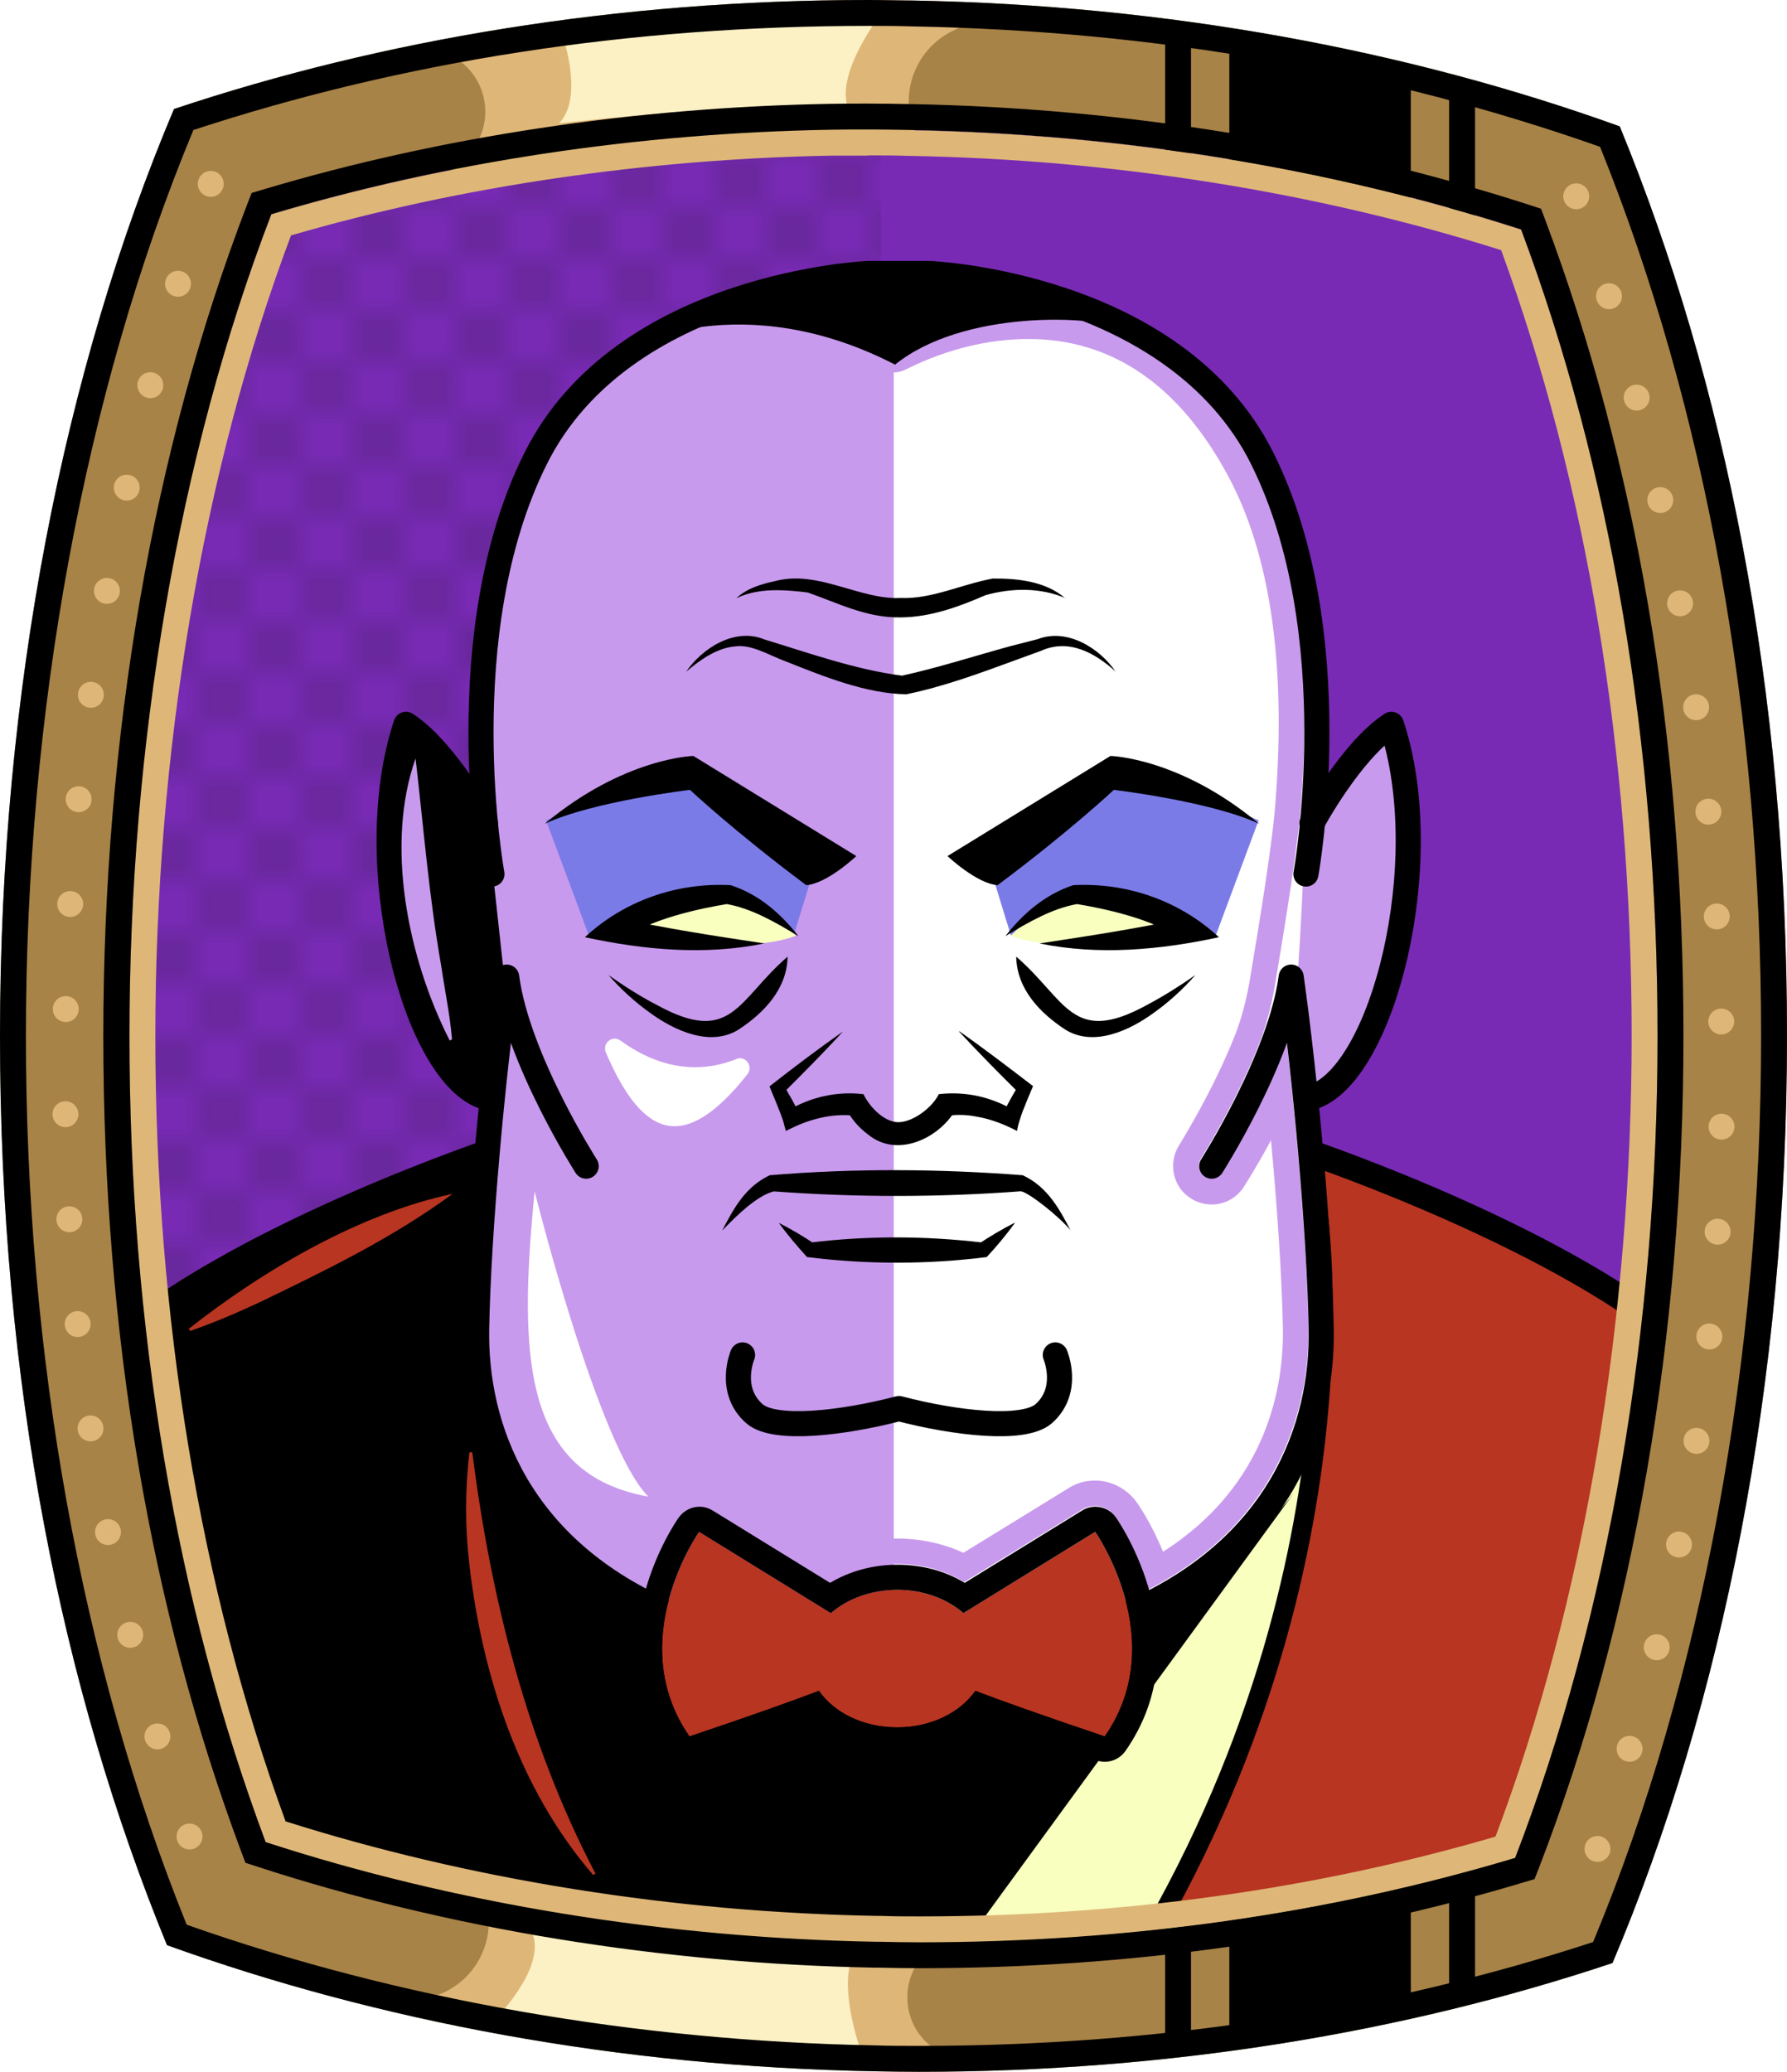 <?xml version="1.0" encoding="UTF-8"?><svg id="Capa_2" xmlns="http://www.w3.org/2000/svg" xmlns:xlink="http://www.w3.org/1999/xlink" viewBox="0 0 69.02 80"><defs><style>.cls-1{fill:#c89aed;}.cls-2{fill:#fff;}.cls-3{fill:#f8ffbf;}.cls-4{fill:#7b7be8;}.cls-5{fill:#a88347;}.cls-6{fill:#782ab5;}.cls-7,.cls-8{stroke-miterlimit:10;}.cls-7,.cls-8,.cls-9,.cls-10,.cls-11,.cls-12{fill:none;}.cls-7,.cls-8,.cls-12{stroke:#000;}.cls-8{stroke-width:.75px;}.cls-9{stroke:#deb778;stroke-dasharray:0 0 0 4.06;}.cls-9,.cls-12{stroke-linecap:round;stroke-linejoin:round;}.cls-13{fill:#deb778;}.cls-14{fill:url(#USGS_19_Inundación_de_tierra_2);}.cls-11{stroke:#1d1d1b;stroke-dasharray:0 0 2 2;stroke-width:.3px;}.cls-15{fill:#fcf0c5;}.cls-16{fill:#b83521;}.cls-12{stroke-width:.97px;}</style><pattern id="USGS_19_Inundación_de_tierra_2" x="0" y="0" width="72" height="72" patternTransform="translate(51.52 -16207) rotate(-90)" patternUnits="userSpaceOnUse" viewBox="0 0 72 72"><g><rect class="cls-10" width="72" height="72"/><g><line class="cls-11" x1="71" y1="71" x2="144.44" y2="71"/><line class="cls-11" x1="71" y1="67" x2="144.44" y2="67"/><line class="cls-11" x1="71" y1="63" x2="144.44" y2="63"/><line class="cls-11" x1="71" y1="59" x2="144.44" y2="59"/><line class="cls-11" x1="71" y1="55" x2="144.44" y2="55"/><line class="cls-11" x1="71" y1="51" x2="144.44" y2="51"/><line class="cls-11" x1="71" y1="47" x2="144.44" y2="47"/><line class="cls-11" x1="71" y1="43" x2="144.44" y2="43"/><line class="cls-11" x1="71" y1="39" x2="144.44" y2="39"/><line class="cls-11" x1="71" y1="35" x2="144.44" y2="35"/><line class="cls-11" x1="71" y1="31" x2="144.44" y2="31"/><line class="cls-11" x1="71" y1="27" x2="144.44" y2="27"/><line class="cls-11" x1="71" y1="23" x2="144.44" y2="23"/><line class="cls-11" x1="71" y1="19" x2="144.44" y2="19"/><line class="cls-11" x1="71" y1="15" x2="144.44" y2="15"/><line class="cls-11" x1="71" y1="11" x2="144.44" y2="11"/><line class="cls-11" x1="71" y1="7" x2="144.44" y2="7"/><line class="cls-11" x1="71" y1="3" x2="144.44" y2="3"/></g><g><line class="cls-11" x1="-1" y1="71" x2="72.44" y2="71"/><line class="cls-11" x1="-1" y1="67" x2="72.44" y2="67"/><line class="cls-11" x1="-1" y1="63" x2="72.44" y2="63"/><line class="cls-11" x1="-1" y1="59" x2="72.44" y2="59"/><line class="cls-11" x1="-1" y1="55" x2="72.44" y2="55"/><line class="cls-11" x1="-1" y1="51" x2="72.44" y2="51"/><line class="cls-11" x1="-1" y1="47" x2="72.44" y2="47"/><line class="cls-11" x1="-1" y1="43" x2="72.44" y2="43"/><line class="cls-11" x1="-1" y1="39" x2="72.44" y2="39"/><line class="cls-11" x1="-1" y1="35" x2="72.44" y2="35"/><line class="cls-11" x1="-1" y1="31" x2="72.44" y2="31"/><line class="cls-11" x1="-1" y1="27" x2="72.44" y2="27"/><line class="cls-11" x1="-1" y1="23" x2="72.44" y2="23"/><line class="cls-11" x1="-1" y1="19" x2="72.44" y2="19"/><line class="cls-11" x1="-1" y1="15" x2="72.44" y2="15"/><line class="cls-11" x1="-1" y1="11" x2="72.44" y2="11"/><line class="cls-11" x1="-1" y1="7" x2="72.44" y2="7"/><line class="cls-11" x1="-1" y1="3" x2="72.44" y2="3"/><line class="cls-11" x1="1.04" y1="69" x2="74.48" y2="69"/><line class="cls-11" x1="1.04" y1="65" x2="74.48" y2="65"/><line class="cls-11" x1="1.04" y1="61" x2="74.48" y2="61"/><line class="cls-11" x1="1.04" y1="57" x2="74.48" y2="57"/><line class="cls-11" x1="1.04" y1="53" x2="74.48" y2="53"/><line class="cls-11" x1="1.04" y1="49" x2="74.48" y2="49"/><line class="cls-11" x1="1.04" y1="45" x2="74.48" y2="45"/><line class="cls-11" x1="1.04" y1="41" x2="74.48" y2="41"/><line class="cls-11" x1="1.04" y1="37" x2="74.48" y2="37"/><line class="cls-11" x1="1.04" y1="33" x2="74.48" y2="33"/><line class="cls-11" x1="1.04" y1="29" x2="74.48" y2="29"/><line class="cls-11" x1="1.04" y1="25" x2="74.48" y2="25"/><line class="cls-11" x1="1.04" y1="21" x2="74.48" y2="21"/><line class="cls-11" x1="1.04" y1="17" x2="74.48" y2="17"/><line class="cls-11" x1="1.04" y1="13" x2="74.48" y2="13"/><line class="cls-11" x1="1.04" y1="9" x2="74.48" y2="9"/><line class="cls-11" x1="1.04" y1="5" x2="74.48" y2="5"/><line class="cls-11" x1="1.04" y1="1" x2="74.48" y2="1"/></g><g><line class="cls-11" x1="-73" y1="71" x2=".44" y2="71"/><line class="cls-11" x1="-73" y1="67" x2=".44" y2="67"/><line class="cls-11" x1="-73" y1="63" x2=".44" y2="63"/><line class="cls-11" x1="-73" y1="59" x2=".44" y2="59"/><line class="cls-11" x1="-73" y1="55" x2=".44" y2="55"/><line class="cls-11" x1="-73" y1="51" x2=".44" y2="51"/><line class="cls-11" x1="-73" y1="47" x2=".44" y2="47"/><line class="cls-11" x1="-73" y1="43" x2=".44" y2="43"/><line class="cls-11" x1="-73" y1="39" x2=".44" y2="39"/><line class="cls-11" x1="-73" y1="35" x2=".44" y2="35"/><line class="cls-11" x1="-73" y1="31" x2=".44" y2="31"/><line class="cls-11" x1="-73" y1="27" x2=".44" y2="27"/><line class="cls-11" x1="-73" y1="23" x2=".44" y2="23"/><line class="cls-11" x1="-73" y1="19" x2=".44" y2="19"/><line class="cls-11" x1="-73" y1="15" x2=".44" y2="15"/><line class="cls-11" x1="-73" y1="11" x2=".44" y2="11"/><line class="cls-11" x1="-73" y1="7" x2=".44" y2="7"/><line class="cls-11" x1="-73" y1="3" x2=".44" y2="3"/><line class="cls-11" x1="-70.96" y1="69" x2="2.48" y2="69"/><line class="cls-11" x1="-70.96" y1="65" x2="2.48" y2="65"/><line class="cls-11" x1="-70.96" y1="61" x2="2.48" y2="61"/><line class="cls-11" x1="-70.96" y1="57" x2="2.48" y2="57"/><line class="cls-11" x1="-70.96" y1="53" x2="2.48" y2="53"/><line class="cls-11" x1="-70.96" y1="49" x2="2.48" y2="49"/><line class="cls-11" x1="-70.96" y1="45" x2="2.48" y2="45"/><line class="cls-11" x1="-70.96" y1="41" x2="2.48" y2="41"/><line class="cls-11" x1="-70.96" y1="37" x2="2.48" y2="37"/><line class="cls-11" x1="-70.96" y1="33" x2="2.48" y2="33"/><line class="cls-11" x1="-70.96" y1="29" x2="2.48" y2="29"/><line class="cls-11" x1="-70.96" y1="25" x2="2.48" y2="25"/><line class="cls-11" x1="-70.96" y1="21" x2="2.48" y2="21"/><line class="cls-11" x1="-70.96" y1="17" x2="2.48" y2="17"/><line class="cls-11" x1="-70.96" y1="13" x2="2.48" y2="13"/><line class="cls-11" x1="-70.96" y1="9" x2="2.48" y2="9"/><line class="cls-11" x1="-70.96" y1="5" x2="2.48" y2="5"/><line class="cls-11" x1="-70.96" y1="1" x2="2.48" y2="1"/></g></g></pattern></defs><g id="BG"><g><path class="cls-6" d="M64.02,40c0,11.47-1.89,22.39-5.5,31.74-7.2,2.16-14.94,3.26-23.02,3.26-.49,0-.98-.01-1.47-.02h-.17c-8.18-.15-16.29-1.47-23.6-3.85-3.45-9.22-5.26-19.93-5.26-31.13s1.89-22.38,5.48-31.73c6.73-2.01,14.13-3.13,21.6-3.26,.48-.01,.97-.01,1.45-.01,.54,0,1.08,.01,1.63,.02,8.16,.15,16.27,1.47,23.59,3.84,3.46,9.24,5.27,19.95,5.27,31.14Z"/><path class="cls-14" d="M34.03,5.59V74.98h-.17c-8.18-.15-16.29-1.47-23.6-3.85-3.45-9.22-5.26-19.93-5.26-31.13s1.89-22.38,5.48-31.73c6.73-2.01,14.13-3.13,21.6-3.26,.65,.16,1.3,.36,1.95,.58Z"/></g></g><g id="Capa_10"><g><path class="cls-1" d="M32.87,10.87s-9.87,1.15-12.51,7c-2.41,6.66-1.61,13.32-1.61,13.32l-2.98-2.98s-1.26,3.56-.57,6.77c.69,3.33,1.84,6.66,3.79,7.46-.11,1.72-.23,2.18-.23,2.18,0,0-10.68,2.64-14.58,7.92,2.53,15.73,5.05,20.2,5.05,20.2l27.66,4.71,24.79-5.62,1.84-21.12s-8.95-5.05-12.74-5.85c-.34-2.07-.23-2.41-.23-2.41,0,0,2.75-2.18,3.44-6.31,.8-4.71-.34-7.92-.34-7.92l-2.87,3.1s.69-7.46-1.72-13.09c-2.53-5.62-8.84-8.04-16.18-7.35Z"/><path class="cls-2" d="M34.52,62.54V13.07s4.5-1.57,7.64-1.01c3.26,.67,6.97,4.16,7.98,9.67,.79,6.07-.11,17.2-.11,17.2,0,0,1.69,11.8,.79,15.74s-4.16,6.18-7.98,7.87c-4.38,1.8-8.32,0-8.32,0Z"/><path class="cls-4" d="M46.95,36.14l1.66-4.46s-3.92-1.84-5.7-1.49c-2.55,1.78-4.52,3.8-4.52,3.8l.65,2.12,7.91,.02Z"/><path class="cls-4" d="M22.75,36.14l-1.66-4.46s3.92-1.84,5.7-1.49c2.55,1.78,4.52,3.8,4.52,3.8l-.65,2.12-7.91,.02Z"/><path class="cls-16" d="M4.84,51.98s6.08-5.13,13.92-7.37c-.93,10.33,2.03,24.59,6.47,30.4-12.15,.95-16.9-1.8-16.9-1.8l-3.49-21.23Z"/><path class="cls-16" d="M64.6,51.98s-6.08-5.13-13.92-7.37c.93,10.33-2.03,24.59-6.47,30.4,12.15,.95,16.9-1.8,16.9-1.8l3.49-21.23Z"/><path class="cls-3" d="M30.74,36.13s-1.23-1.32-2.59-1.5c-3.41,.32-4.19,1.41-4.19,1.41,0,0,4.78,.91,6.78,.09Z"/><path class="cls-3" d="M39.04,36.13s1.23-1.32,2.59-1.5c3.41,.32,4.19,1.41,4.19,1.41,0,0-4.78,.91-6.78,.09Z"/><path class="cls-3" d="M18.94,55.76s2.08,5.54,9.89,7.32,19.19-.2,21.66-7.22c.69,7.12-6.63,19.48-6.63,19.48l-19.09-.59s-2.87-5.93-4.45-10.28"/><path d="M18.76,31.18l-2.98-2.98s-1.7,5.66,.48,10.92c1.49,3.18,2.28,3.67,2.28,3.67l.99-4.56-.77-7.05Z"/><path class="cls-2" d="M23.95,40.17c1.01,.74,2.61,1.48,4.5,.72,.35-.14,.65,.29,.42,.59-2.42,3.05-4.03,2.51-5.47-.84-.15-.35,.25-.69,.56-.46Z"/><path d="M49.96,57.67l-12.57,17.23s-20.83,.12-27.58-4.42c-4.54-13.97-3.61-20.37-3.61-20.37l12.56-5.49s-1.62,7.82,.94,12.36,10.47,6.75,10.47,6.75c0,0,9.16-.62,12.67-1.19,4.21-.91,7.12-4.87,7.12-4.87Z"/><path class="cls-1" d="M32.91,12.11l.69,1.66c.16,.37,.52,.61,.92,.61,.24,0,.4-.08,.54-.15,1.52-.75,3.13-1.14,4.66-1.14,3.23,0,5.83,1.78,7.72,5.3,1.61,3,2.23,7.2,1.83,12.49-.1,1.53-.6,4.6-1.02,7.09-.13,.72-.31,1.38-.54,1.98-.87,2.21-2.16,4.25-2.18,4.29-.43,.7-.21,1.62,.46,2.03,.24,.16,.52,.24,.81,.24,.52,0,.99-.27,1.26-.71h0c.11-.18,.53-.84,1.03-1.77,.23,2.49,.42,5.17,.46,7.29,.03,2.15-.56,6-4.63,8.6-.45-1.1-.95-1.82-1.03-1.93-.38-.51-.97-.82-1.6-.82-.37,0-.72,.1-1.03,.3l-4.05,2.49c-.78-.36-1.65-.55-2.56-.55s-1.79,.19-2.56,.55l-4.04-2.49c-.32-.2-.67-.3-1.04-.3-.63,0-1.23,.31-1.61,.82-.01,.02-.05,.08-.06,.09-.35,.55-.67,1.15-.93,1.77-4.15-2.73-4.55-6.81-4.52-8.53,.03-2.15,.22-4.83,.45-7.3,.45,.83,.83,1.46,1.01,1.75,0,0,.02,.04,.03,.04,.28,.43,.75,.68,1.25,.68,.29,0,.57-.08,.8-.24,.33-.21,.56-.54,.65-.93,.08-.39,.01-.78-.2-1.12,0,0,0-.01,0-.01-.32-.51-3.15-5.2-3.63-12.39-.25-2.48-.58-8.76,1.77-13.46,2.46-4.91,8.8-6.02,10.88-6.26m.64-1.06c-.07,0-9.21,.45-12.42,6.87-2.41,4.82-2.17,11.04-1.87,14.01,.53,7.87,3.77,12.8,3.79,12.84,.15,.23,.08,.53-.14,.67-.08,.05-.17,.08-.26,.08-.16,0-.32-.08-.42-.23-.08-.13-1.58-2.48-2.49-5-.41,3.48-.79,7.89-.84,11.03-.04,2.1,.51,7.08,6.05,10.02,.46-1.57,1.2-2.65,1.26-2.75,.19-.26,.49-.41,.8-.41,.18,0,.35,.05,.51,.15l4.53,2.79c.75-.46,1.65-.7,2.6-.7s1.85,.24,2.6,.7l4.54-2.79c.16-.1,.33-.15,.51-.15,.3,0,.6,.15,.79,.41,.07,.1,.83,1.21,1.29,2.81,5.65-2.93,6.2-7.96,6.17-10.08-.06-3.13-.44-7.54-.84-11.03-.92,2.52-2.41,4.87-2.5,5-.09,.15-.25,.23-.41,.23-.09,0-.18-.03-.26-.08-.23-.14-.29-.44-.15-.67,.02-.03,1.36-2.15,2.26-4.45,.27-.7,.46-1.43,.59-2.17,.37-2.2,.92-5.55,1.03-7.2,.24-3.22,.35-8.76-1.95-13.03-2.5-4.65-5.83-5.83-8.6-5.83s-5.15,1.29-5.19,1.29l-.97-2.33h0Z"/><path class="cls-2" d="M20.65,46.01s2.46,9.85,4.39,11.78c-4.82-.86-5.03-5.35-4.39-11.78Z"/><path class="cls-16" d="M7.28,51.32c2.94-2.32,6.68-4.48,10.2-5.22-2.35,1.72-4.85,2.93-7.44,4.18-.86,.4-1.73,.78-2.69,1.11l-.07-.08h0Z"/><path class="cls-16" d="M18.24,56.07c.71,5.62,2.12,11.24,4.76,16.28,0,0-.09,.05-.09,.05-2.86-3.31-4.28-7.68-4.78-11.97-.17-1.44-.17-2.9,0-4.35h.1Z"/><path class="cls-12" d="M18.75,31.79s-1.5-2.8-3.07-3.82c-1.77,5.32,.34,13.58,3.07,14.4"/><path class="cls-12" d="M50.67,31.79s1.5-2.8,3.07-3.82c1.77,5.32-.34,13.58-3.07,14.4"/><path class="cls-12" d="M22.64,45.03s-2.66-4.16-3.07-7.3c-.55,3.89-1.09,9.83-1.16,13.58s1.57,8.53,7.58,11.06"/><path class="cls-12" d="M18.77,44.52s-9.96,3.37-14.61,7.61"/><path class="cls-12" d="M50.66,44.52s9.96,3.37,14.61,7.61"/><path class="cls-12" d="M50.44,33.75s1.69-9.29-1.69-16.05c-3.38-6.76-12.86-7.14-12.86-7.14h-2.34s-9.48,.38-12.86,7.14-1.69,16.05-1.69,16.05"/><path class="cls-12" d="M46.8,45.03s2.66-4.16,3.07-7.3c.55,3.89,1.09,9.83,1.16,13.58s-1.57,8.53-7.58,11.06"/><path class="cls-12" d="M40.76,52.32s.58,1.36-.45,2.27c-.79,.68-3.45,.36-5.59-.2h0c-2.14,.56-4.8,.88-5.58,.2-1.04-.91-.46-2.27-.46-2.27"/><path d="M33.07,33.06s-1.12,1.06-1.93,1.12c-2.8-2.09-4.49-3.68-4.49-3.68,0,0-3.74,.44-5.61,1.31,3.06-2.56,5.74-2.62,5.74-2.62l6.3,3.87Z"/><path d="M43.1,25.94c-.82-.74-1.82-1.29-2.89-.81,0,0-1.04,.38-1.04,.38-1.36,.5-2.75,1.01-4.17,1.3-1.56-.03-3.16-.68-4.6-1.25-.69-.25-1.36-.69-2.01-.6-.69,.06-1.33,.5-1.89,.98,.62-.91,1.88-1.72,3.02-1.25,1.74,.53,3.53,1.17,5.32,1.4,1.37-.3,2.8-.76,4.15-1.13,0,0,1.09-.28,1.09-.28,1.14-.44,2.4,.35,3.02,1.27h0Z"/><path d="M41.16,23.1c-.97-.42-2.09-.4-3.09-.12-.97,.42-2.09,.85-3.27,.86-1.33,.03-2.47-.57-3.6-.96-.38-.05-.81-.09-1.19-.09-.53,0-1.07,.07-1.57,.31,.41-.39,.98-.55,1.53-.67,1.65-.42,3.25,.74,4.82,.66,1.18,.05,2.33-.52,3.55-.75,.96-.01,2.06,.11,2.8,.76h0Z"/><path d="M30.84,36.15c-.9-.55-1.84-1.08-2.77-1.24-.91,.15-2.99,.56-4.03,1.38,0,0-.21-.85-.21-.85,1.87,.41,3.77,.7,5.69,.99-2.29,.47-4.66,.25-6.93-.24,1.53-1.42,3.57-2.12,5.63-2.01,1.09,.35,1.94,1.1,2.62,1.97h0Z"/><path d="M30.42,36.94c-.02,1.25-.92,2.18-1.9,2.82-1.1,.68-2.48,.02-3.37-.62-.61-.43-1.17-.94-1.65-1.49,.6,.42,1.22,.82,1.86,1.15,2.91,1.6,3.12-.19,5.06-1.86h0Z"/><path d="M36.6,33.06s1.12,1.06,1.93,1.12c2.8-2.09,4.49-3.68,4.49-3.68,0,0,3.74,.44,5.61,1.31-3.06-2.56-5.74-2.62-5.74-2.62l-6.3,3.87Z"/><path d="M38.83,36.15c.68-.87,1.53-1.61,2.62-1.97,2.06-.11,4.1,.59,5.63,2.01-2.27,.49-4.64,.71-6.93,.24,1.91-.29,3.82-.58,5.69-.99l-.21,.85c-1.04-.82-3.12-1.23-4.03-1.38-.93,.16-1.87,.69-2.77,1.24h0Z"/><path d="M39.25,36.94c1.94,1.67,2.15,3.46,5.06,1.86,.64-.34,1.26-.73,1.86-1.15-.49,.56-1.04,1.06-1.65,1.49-.89,.64-2.27,1.3-3.37,.62-.98-.64-1.88-1.57-1.9-2.82h0Z"/><path d="M37.05,39.82c.97,.68,1.91,1.4,2.85,2.12l-.09,.21c-.19,.46-.45,1.04-.53,1.52-.48-.25-1.01-.46-1.55-.55-.39-.08-.78-.09-1.16-.03l.33-.22c-.66,1.11-2.26,1.85-3.37,.94-.35-.26-.62-.57-.82-.94l.33,.22c-.75-.11-1.6,.08-2.29,.39l-.4,.19-.1-.38c-.13-.39-.37-.95-.53-1.34,.93-.73,1.87-1.44,2.84-2.12-.76,.83-1.55,1.62-2.34,2.41l.06-.32,.32,.56c.11,.2,.21,.39,.3,.61,0,0-.5-.19-.5-.19,.9-.54,1.91-.77,2.95-.65,.27,.56,.88,1.13,1.41,1.08,.55-.04,1.25-.57,1.5-1.08,1.04-.12,2.05,.11,2.95,.65,0,0-.5,.2-.5,.2,.15-.39,.41-.82,.62-1.18,0,0,.06,.32,.06,.32-.8-.79-1.59-1.59-2.35-2.41h0Z"/><path d="M41.36,47.52c-.44-.54-1.63-1.48-1.93-1.52-3.2,.24-6.4,.24-9.6,0h.09c-.33,.06-.71,.32-1.05,.59-.34,.28-.66,.6-.98,.93,.45-.86,.89-1.69,1.84-2.14,3.25-.27,6.51-.25,9.77,0,.96,.45,1.41,1.29,1.86,2.15h0Z"/><path d="M39.2,47.22c-.34,.47-.7,.9-1.09,1.32-2.31,.29-4.63,.29-6.94,0-.38-.42-.75-.85-1.09-1.32,.5,.25,.96,.53,1.41,.83l-.19-.07c2.22-.27,4.44-.26,6.66,0l-.19,.07c.45-.3,.92-.58,1.41-.83h0Z"/><path class="cls-16" d="M42.3,59.15l-5.09,3.14c-.63-.55-1.54-.9-2.56-.9s-1.93,.35-2.56,.9l-5.09-3.14s-2.95,4.2-.37,7.9c2.36-.8,3.95-1.36,5-1.76,.58,.84,1.7,1.41,3.02,1.41s2.44-.58,3.02-1.41c1.05,.4,2.63,.97,5,1.76,2.58-3.71-.37-7.9-.37-7.9Z"/><path d="M42.3,59.15s2.95,4.2,.37,7.9c-2.36-.8-3.95-1.36-5-1.76-.58,.84-1.7,1.41-3.02,1.41s-2.44-.58-3.02-1.41c-1.05,.4-2.63,.97-5,1.76-2.58-3.71,.37-7.9,.37-7.9l5.09,3.14c.63-.55,1.54-.9,2.56-.9s1.93,.35,2.56,.9l5.09-3.14m0-.97c-.17,0-.35,.05-.51,.15l-4.53,2.79c-.75-.46-1.65-.7-2.6-.7s-1.85,.25-2.6,.7l-4.53-2.79c-.16-.1-.34-.15-.51-.15-.31,0-.61,.15-.8,.41-.14,.19-3.31,4.8-.37,9.02,.19,.27,.49,.42,.8,.42,.1,0,.21-.02,.31-.05,1.72-.58,3.19-1.09,4.4-1.54,.83,.78,2.03,1.24,3.3,1.24s2.48-.46,3.3-1.24c1.21,.44,2.68,.96,4.4,1.54,.1,.03,.21,.05,.31,.05,.31,0,.61-.15,.8-.42,2.94-4.22-.24-8.83-.37-9.02-.19-.27-.49-.41-.8-.41h0Z"/><path class="cls-8" d="M18.58,46.53s-2.42,14.95,8.03,30.84"/><path class="cls-8" d="M50.86,46.53s2.42,14.95-8.03,30.84"/><path d="M24.24,13.44s4.4-2.42,10.33,.64c2.57-2.08,7.61-1.98,9.2-1.29-4.9-3.41-13.45-3.96-19.53,.64Z"/><path class="cls-1" d="M16.05,29.28c.32,2.76,.52,5.35,1,8.07,.13,.9,.32,1.78,.41,2.78l-.09,.05c-1.64-3.22-2.49-7.59-1.32-10.89h0Z"/></g></g><g id="Frame"><g><path class="cls-5" d="M62.56,4.88C54.4,1.94,45.12,.2,35.25,.02c-.57-.01-1.15-.02-1.72-.02C23.88,0,14.77,1.52,6.72,4.21,2.49,14.22,0,26.6,0,40s2.39,25.22,6.45,35.11c8.16,2.94,17.45,4.69,27.32,4.87,.58,.01,1.15,.02,1.73,.02,9.63,0,18.73-1.51,26.78-4.2,4.24-10.01,6.74-22.39,6.74-35.8s-2.4-25.24-6.46-35.12Zm-4.04,66.86c-7.2,2.16-14.94,3.26-23.02,3.26-.49,0-.98-.01-1.47-.02h-.17c-8.18-.15-16.29-1.47-23.6-3.85-3.45-9.22-5.26-19.93-5.26-31.13s1.89-22.38,5.48-31.73c6.73-2.01,14.13-3.13,21.6-3.26,.48-.01,.97-.01,1.45-.01,.54,0,1.08,.01,1.63,.02,8.16,.15,16.27,1.47,23.59,3.84,3.46,9.24,5.27,19.95,5.27,31.14s-1.89,22.39-5.5,31.74Z"/><path class="cls-13" d="M17.21,2.06h0c1.63,.63,2.06,2.75,.81,3.97l-1.26,1.22s8.35-2.37,18.84-1.69h0c-1-1.49-.45-3.52,1.14-4.34l1-.51S28.26-.43,17.21,2.06Z"/><path class="cls-15" d="M21.81,1.66s.7,2.18-.22,3.1c3.77-.41,7.98-.74,11.12-.74-.33-1.33,1.26-3.4,1.26-3.4,0,0-6.17-.26-12.16,1.03Z"/><path class="cls-13" d="M36.25,79.21h0c-1.52-.87-1.62-3.03-.2-4.04l1.43-1.02s-8.61,1.07-18.88-1.19h0c.76,1.63-.09,3.55-1.79,4.11l-1.07,.36s9.19,2.56,20.5,1.78Z"/><path class="cls-15" d="M19.28,77.8s1.76-1.83,1.3-3.09c4.43,.69,9.11,1.14,12.25,1.14-.33,1.33,.44,3.4,.44,3.4,0,0-8-.16-13.99-1.45Z"/><polygon points="47.48 1.77 47.48 6.73 54.49 8.44 54.49 2.62 47.48 1.77"/><line class="cls-7" x1="45.5" y1="1.23" x2="45.5" y2="6.29"/><line class="cls-7" x1="56.47" y1="3.67" x2="56.47" y2="8.73"/><polygon points="47.48 78.74 47.48 73.78 54.49 72.07 54.49 77.88 47.48 78.74"/><line class="cls-7" x1="45.5" y1="79.28" x2="45.5" y2="74.21"/><line class="cls-7" x1="56.47" y1="76.84" x2="56.47" y2="71.77"/><path d="M33.53,1c.56,0,1.14,0,1.7,.02,9.39,.17,18.33,1.74,26.57,4.65,4.07,10.08,6.22,21.94,6.22,34.33s-2.24,24.79-6.49,34.99c-8.12,2.66-16.87,4.01-26.03,4.01-.56,0-1.12,0-1.71-.02-9.25-.17-18.42-1.78-26.58-4.66C3.15,64.25,1,52.39,1,40S3.23,15.21,7.47,5.02C15.6,2.35,24.37,1,33.53,1m0-1C23.88,0,14.77,1.52,6.72,4.21,2.49,14.22,0,26.6,0,40s2.39,25.22,6.45,35.11c8.16,2.94,17.45,4.69,27.32,4.87,.58,.01,1.15,.02,1.73,.02,9.63,0,18.73-1.51,26.78-4.2,4.24-10.01,6.74-22.39,6.74-35.8s-2.4-25.24-6.46-35.12C54.4,1.94,45.12,.2,35.25,.02c-.57,0-1.15-.02-1.72-.02h0Z"/><path class="cls-13" d="M33.53,6c.52,0,1.04,0,1.61,.02,7.87,.14,15.75,1.4,22.84,3.64,3.3,9,5.04,19.47,5.04,30.34s-1.82,21.82-5.26,30.92c-6.98,2.04-14.47,3.08-22.26,3.08-.48,0-.97,0-1.47-.02h-.15c-7.89-.14-15.78-1.41-22.85-3.65-3.29-8.99-5.03-19.46-5.03-30.33s1.81-21.79,5.24-30.91c6.5-1.89,13.7-2.95,20.86-3.08,.47,0,.96,0,1.43,0m0-1c-.48,0-.97,0-1.45,.01-7.47,.13-14.87,1.25-21.6,3.26-3.59,9.35-5.48,20.26-5.48,31.73s1.81,21.91,5.26,31.13c7.31,2.38,15.42,3.7,23.6,3.85h.17c.49,.01,.98,.02,1.47,.02,8.08,0,15.82-1.1,23.02-3.26,3.61-9.35,5.5-20.27,5.5-31.74s-1.81-21.9-5.27-31.14c-7.32-2.37-15.43-3.69-23.59-3.84-.55,0-1.09-.02-1.63-.02h0Z"/><path class="cls-9" d="M8.14,7.1s-12.66,32.94,0,66.06"/><path class="cls-9" d="M60.88,7.58s12.66,32.94,0,66.06"/></g><path d="M33.53,5c.54,0,1.08,.01,1.63,.02,8.16,.15,16.27,1.47,23.59,3.84,3.46,9.24,5.27,19.95,5.27,31.14s-1.89,22.39-5.5,31.74c-7.2,2.16-14.94,3.26-23.02,3.26-.49,0-.98-.01-1.47-.02h-.17c-8.18-.15-16.29-1.47-23.6-3.85-3.45-9.22-5.26-19.93-5.26-31.13s1.89-22.38,5.48-31.73c6.73-2.01,14.13-3.13,21.6-3.26,.48-.01,.97-.01,1.45-.01m0-1c-.49,0-.98,0-1.47,.01-7.51,.13-15.07,1.27-21.87,3.3l-.47,.14-.18,.46c-3.63,9.45-5.55,20.55-5.55,32.09s1.84,22.17,5.32,31.48l.17,.45,.46,.15c7.37,2.4,15.63,3.75,23.89,3.9h.19c.48,.01,.97,.02,1.47,.02,8.16,0,16-1.11,23.31-3.3l.47-.14,.18-.46c3.64-9.43,5.57-20.53,5.57-32.1s-1.84-22.17-5.33-31.49l-.17-.45-.46-.15c-7.39-2.39-15.65-3.74-23.88-3.89-.58-.01-1.12-.02-1.65-.02h0Z"/></g></svg>